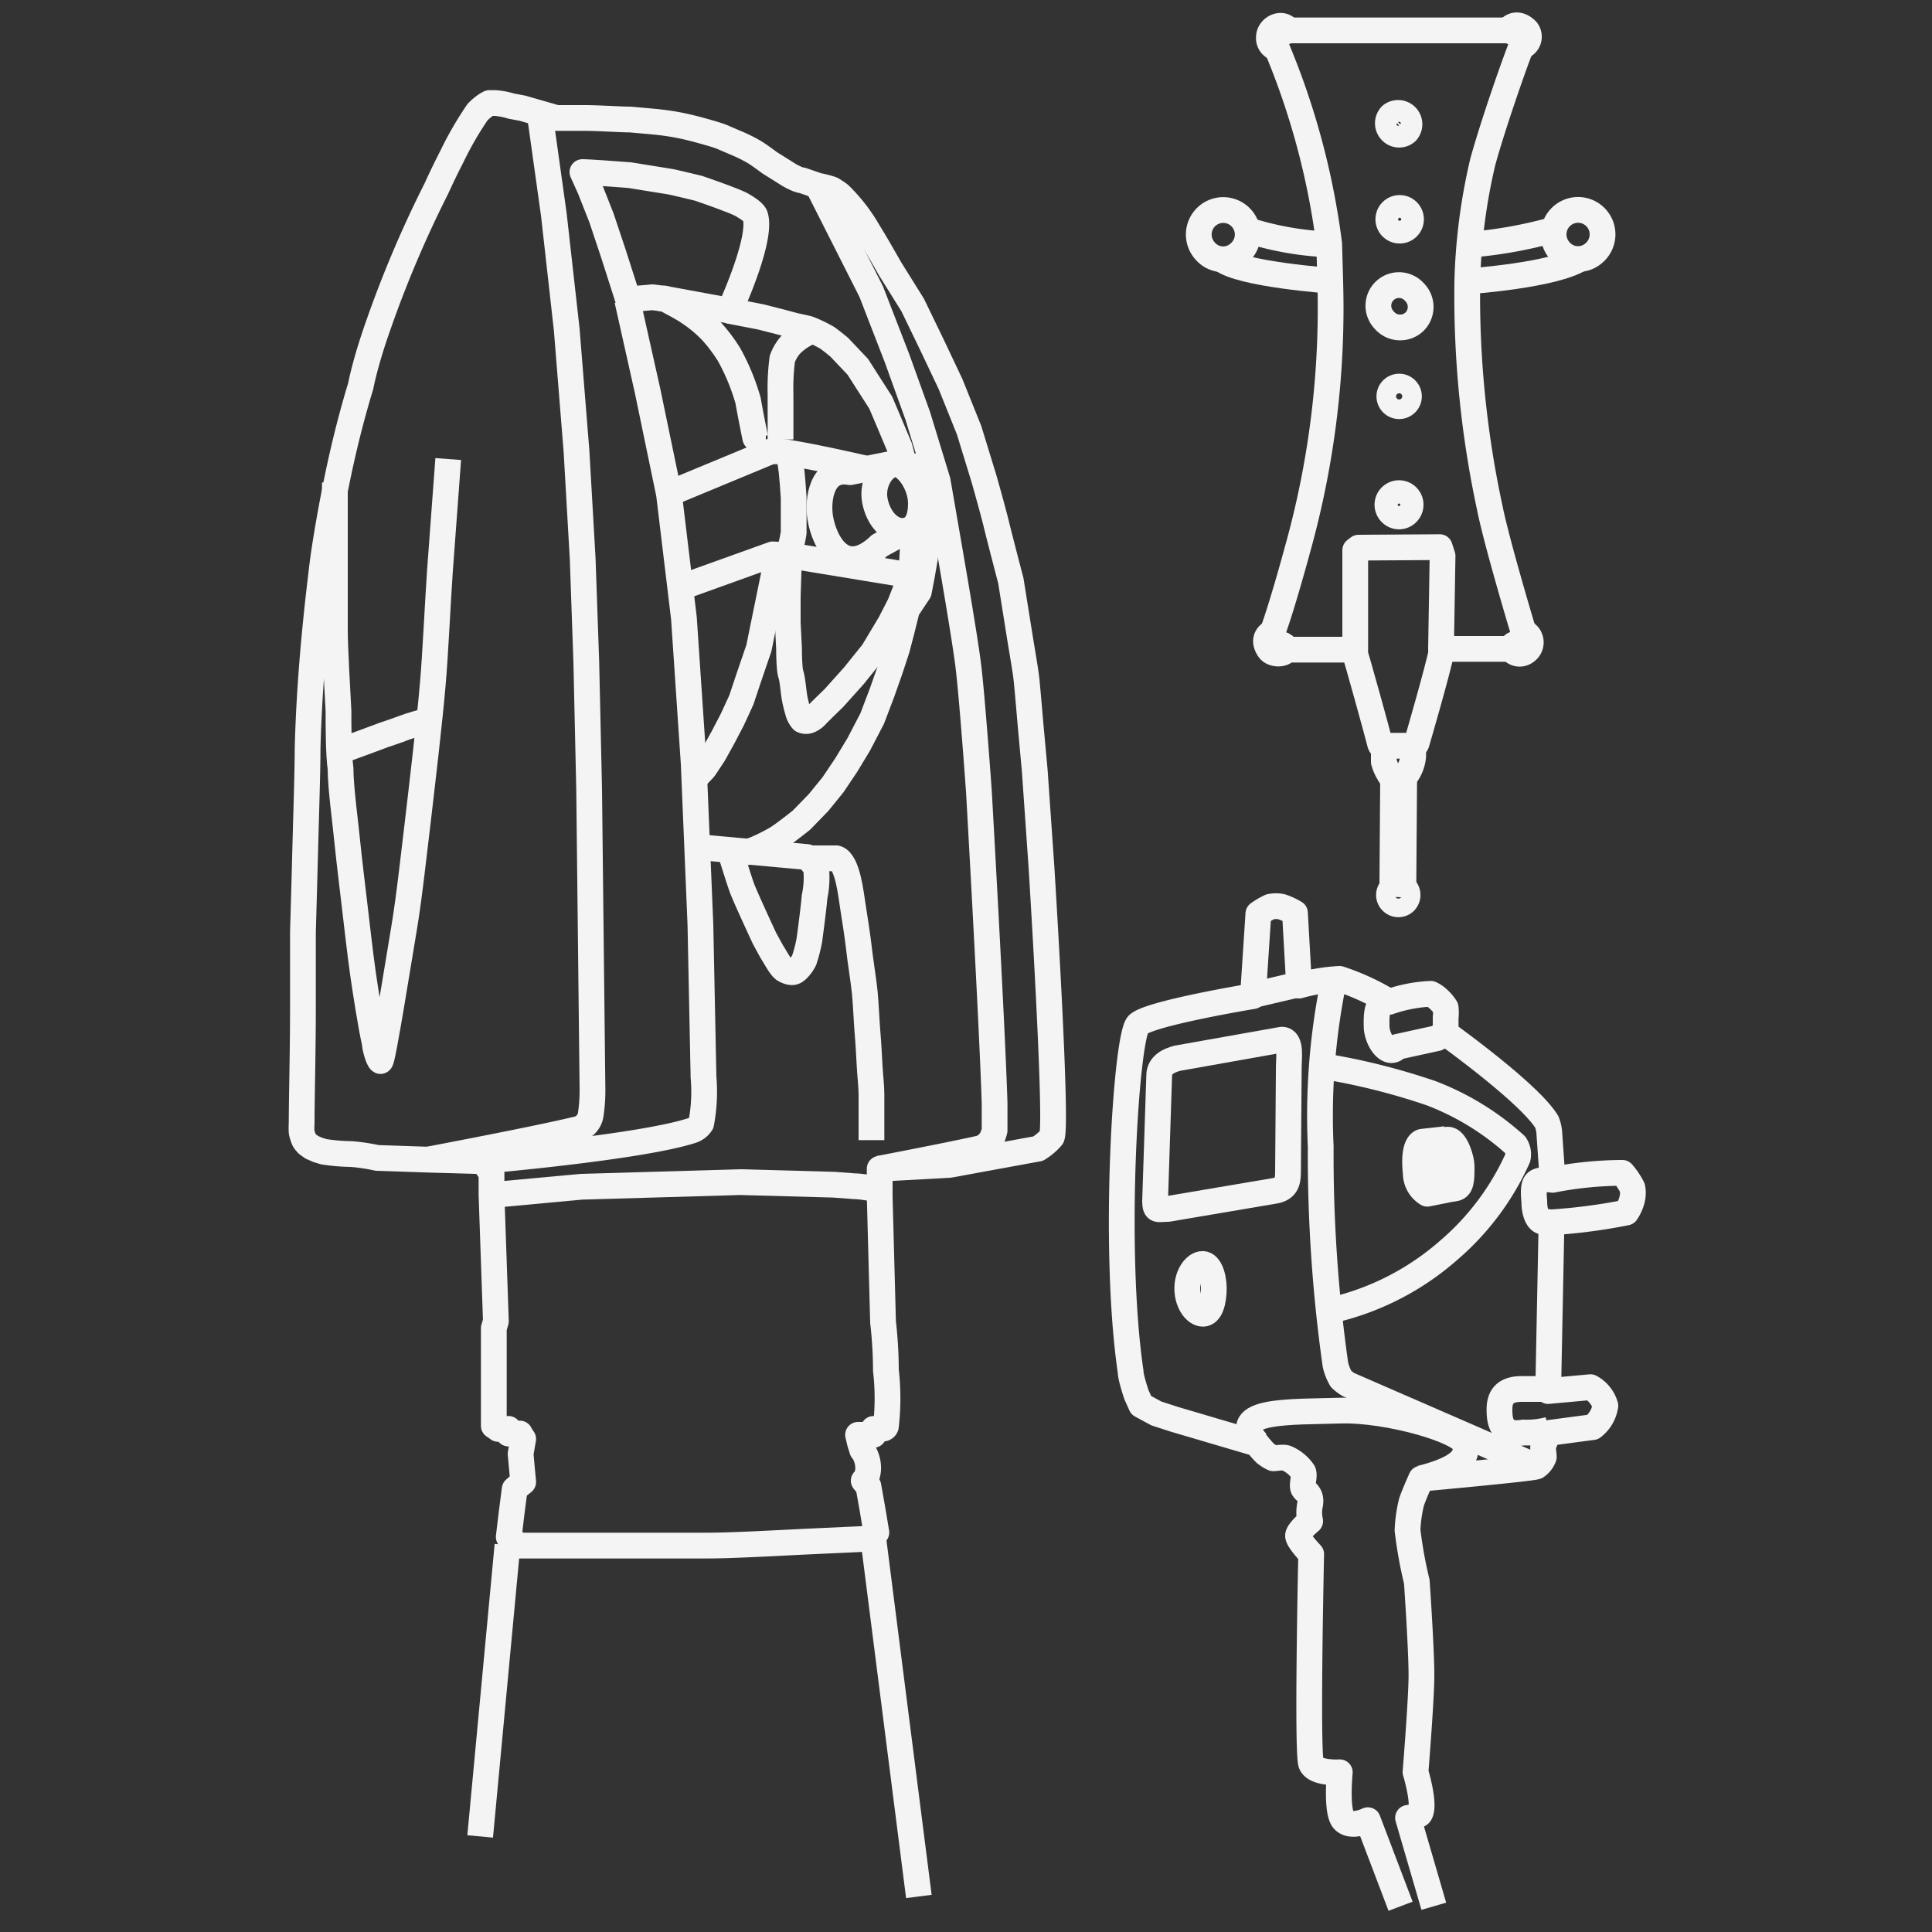 <svg xmlns="http://www.w3.org/2000/svg" viewBox="0 0 75 75"><rect x="0" y="0" width="75" height="75" fill="#333333" stroke="none"/><defs><style>.cls-1{fill:none;stroke:#f4f4f4;stroke-linejoin:round;}</style></defs><title>f4_Laser_Tracking_System</title><g id="Linework"><path class="cls-1" d="M55.66,74l-1-3.43s.39-.06.46-.16c.22-.34-.17-1.62-.17-1.62s.22-2.7.23-3.68S55,61.4,55,61.4a16.78,16.78,0,0,1-.36-2,5.52,5.52,0,0,1,.15-1.07c.07-.24.38-.93.38-.93s4.29-.39,4.47-.47a.77.77,0,0,0,.29-.37c0-.14-.06-.36,0-.5s.17-.43.17-.43l1.73-.23a1.28,1.28,0,0,0,.49-.83,1.19,1.19,0,0,0-.58-.72L60.1,54l.13-6.55a21.62,21.62,0,0,0,2.9-.38,1.56,1.56,0,0,0,.24-.56,1.08,1.08,0,0,0,0-.4,2.81,2.81,0,0,0-.39-.58,14.38,14.38,0,0,0-2.71.27l-.13-1.87a1.58,1.58,0,0,0-.09-.37c-.67-1.12-3.93-3.45-3.93-3.45s0-.43,0-.61a1.62,1.62,0,0,0,0-.38,1.52,1.52,0,0,0-.31-.36,1,1,0,0,0-.27-.18,5.67,5.67,0,0,0-1.61.31A9.28,9.28,0,0,0,52,38a7.25,7.25,0,0,0-1.57.26l-.16-2.82a2.62,2.62,0,0,0-.52-.24,1.08,1.08,0,0,0-.44,0,2.93,2.93,0,0,0-.46.27l-.21,3.2s-4,.66-4.46,1.1-1,8.64-.29,13.47c0,.24.23.91.23.91l.18.4.59.32.71.23,3.19.94a4.54,4.54,0,0,0,.31.36,1.42,1.42,0,0,0,.33.21c.13,0,.4-.06.52,0a1.51,1.51,0,0,1,.64.53c.07.15-.06.49,0,.63s.34.21.27.62a1.51,1.51,0,0,0,0,.66s-.46.38-.47.56.51.72.51.72-.17,7.75,0,8.14,1.11.33,1.11.33-.15,1.54.15,1.86.94,0,.94,0L54.37,74"/><path class="cls-1" d="M51.31,41.38a25.81,25.81,0,0,1,4.25,1.06,10.4,10.4,0,0,1,3.26,2,.67.67,0,0,1,.1.23.66.66,0,0,1,0,.28,10.23,10.23,0,0,1-2.71,3.61,10.41,10.41,0,0,1-4.67,2.34"/><path class="cls-1" d="M47.12,50c0,.52-.13,1-.42,1s-.59-.41-.61-.93.26-.95.55-1S47.11,49.49,47.12,50Z"/><path class="cls-1" d="M50,45.52c0,.4-.1.64-.53.71l-4.13.7c-.4,0-.49.11-.5-.29L45,41.75c0-.4.36-.58.71-.67l4.05-.72c.4,0,.26.77.27,1.17Z"/><path class="cls-1" d="M56.12,44.22l-.89.1s-.4,0-.27,1.22a.93.93,0,0,0,.45.8l1-.2"/><path class="cls-1" d="M56.74,45.27c0,.54,0,.86-.31.87s-.66-.48-.67-1,.13-.89.44-.9S56.74,45,56.74,45.27Z"/><path class="cls-1" d="M60.26,45.76s-.1,0-.37.05-.4.07-.33.81c0,.5.16.82.38.81a1.32,1.32,0,0,0,.29,0"/><path class="cls-1" d="M60.15,53.92l-.38,0-.7,0h0c-.69,0-.87.35-.86.83v0c0,.49.12,1,.92.86h0a3.31,3.31,0,0,0,1-.11"/><path class="cls-1" d="M48.79,56c-1.19-1.3,1.36-1.18,3.23-1.24s4.85.81,4.87,1.35c0,.25.17.8-1.73,1.28"/><path class="cls-1" d="M59.63,56.92l-7.28-3.17a1.55,1.55,0,0,1-.29-.22,1.92,1.92,0,0,1-.22-.56,58.28,58.28,0,0,1-.57-8.46,25.9,25.9,0,0,1,.44-6.1.75.75,0,0,1,.2-.37s.17,0,.17-.08"/><line class="cls-1" x1="48.64" y1="38.63" x2="50.43" y2="38.21"/><path class="cls-1" d="M56.13,39.92s-.1.19-.12.21a1.46,1.46,0,0,1-.22.17l-1.55.34c-.33.41-.79-.27-.8-.79s0-1,.5-1"/><path class="cls-1" d="M34.15,46.46l0-1.09,2.71-.15,3.44-.63a2.24,2.24,0,0,0,.53-.45c.23-.47-.4-10.47-.4-10.47l-.26-3.74L40,28.07s-.11-1.3-.15-1.68-.19-1.22-.25-1.6l-.36-2.25s-.44-1.68-.56-2.18-.48-1.77-.48-1.77l-.58-1.89-.72-1.79-.72-1.52-.75-1.55-.88-1.41s-.6-1.06-.82-1.4a6.63,6.63,0,0,0-1.14-1.48,3.11,3.11,0,0,0-.3-.2,3.93,3.93,0,0,0-.54-.14L31.14,7c-.15,0-.51-.21-.51-.21l-.75-.47s-.43-.32-.6-.42a6,6,0,0,0-.59-.3l-.7-.3c-.22-.08-.54-.17-.87-.26s-.65-.16-.87-.2-.55-.09-.89-.12l-.89-.08c-.35,0-1.07-.05-1.7-.06l-1.17,0-.66-.19-.66-.19-.43-.08A2.83,2.83,0,0,0,19.22,4l-.13,0L19,4a1.27,1.27,0,0,0-.25.16,2.2,2.2,0,0,0-.21.19,13.21,13.21,0,0,0-1,1.73c-.34.66-.6,1.24-.6,1.24a43.77,43.77,0,0,0-2.28,5.38C14.16,14.12,14,15,14,15s-.34,1.07-.69,2.59-.71,3.51-.84,4.7c-.1.83-.22,1.9-.32,3.08s-.18,2.47-.21,3.74c0,.88-.06,2.65-.1,4.19s-.08,2.88-.08,2.88,0,1.4,0,3-.05,3.51-.05,4.44a2.23,2.23,0,0,0,0,.33,1.41,1.41,0,0,0,.1.31.91.91,0,0,0,.13.16l.17.12.23.1.23.07a7.52,7.52,0,0,0,1.07.09,7.69,7.69,0,0,1,1,.15l2.06.07,2.07.06.15.23.16.23v.84l.17,4.91-.08.27,0,.67,0,.66v2.46l.09.06.08.06.07,0,.08,0h.13l.12,0,0,.09,0,.09.22,0,.22,0,.06.11.07.1-.05.29-.05.29.05.55.05.54-.17.14-.16.14-.12.93-.11.92.14.11L20,60l3,0c1.63,0,3.48,0,4.41,0s2.39-.08,3.79-.15l2.59-.12.12-.12.11-.12-.15-.9-.16-.9-.09-.1-.09-.11a.47.47,0,0,0,.1-.13.93.93,0,0,0,.07-.43,1.21,1.21,0,0,0-.13-.48.62.62,0,0,0-.1-.15L33.38,56l-.07-.3.06,0,.06,0,.24,0,.24,0,0-.11,0-.12.22,0c.11,0,.23,0,.26-.1a9.48,9.48,0,0,0,0-2.18c0-1-.11-1.86-.11-1.86Z"/><path class="cls-1" d="M22.61,6.68c.3,0,1.84.12,1.84.12L26,7.05c.05,0,1.12.26,1.12.26s.87.3,1.16.42a5.32,5.32,0,0,1,.5.21c.15.09.49.28.54.45.28.91-1,3.67-1,3.67l-2.5-.46-.49-.06-.69.06-.25.05-.57-1.78-.47-1.41L22.9,7.32Z"/><path class="cls-1" d="M20.94,4.33l.56,4L22,12.79l.38,4.73.24,4.18.14,4,.11,4.94L23,42.28a6.27,6.27,0,0,1-.07,1,.69.69,0,0,1-.58.57c-1.53.37-5.71,1.16-5.71,1.16"/><path class="cls-1" d="M24.35,11.65l.79,3.53.83,4L26.55,24l.38,5.65.26,6.25.12,5.91a6.61,6.61,0,0,1-.09,1.8.69.69,0,0,1-.34.27c-2,.66-8.2,1.19-8.2,1.19"/><path class="cls-1" d="M26,19.15l3.93-1.63h.26c.89.08,3.51.69,3.51.69"/><path class="cls-1" d="M28.28,12.06l1.24.24.71.18.64.17s.4.08.53.12a5.47,5.47,0,0,1,.69.33c.13.08.49.38.49.38l.72.76.37.58.52.81.31.73.42,1,.18.69.42.06.17.47.11.62.08.75.09.83-.06.87-.12.69-.12.63-.46.69L35,24.5l-.18.69-.27.82-.31.88-.38,1-.52,1-.49.81-.51.76-.56.69-.67.69s-.69.55-.94.7a7.18,7.18,0,0,1-.83.42c-.11.05-.45.15-.45.15"/><path class="cls-1" d="M28.33,33s.35,1.14.48,1.49.86,1.92.86,1.92.26.49.35.63.3.54.44.61c.32.17.4.06.48,0a1.34,1.34,0,0,0,.28-.38,5.91,5.91,0,0,0,.2-.78s.17-1.25.2-1.67a3.6,3.6,0,0,0,.06-1.13,2.16,2.16,0,0,0-.35-.42l-4.27-.39"/><path class="cls-1" d="M30.63,21.56l-.05,1.61v1l.05,1s0,.79.07,1,.1.66.14.89.11.48.15.62a.85.85,0,0,0,.16.28.33.33,0,0,0,.28,0,.78.78,0,0,0,.27-.2c.16-.17.66-.65.66-.65l.79-.88.74-.92.67-1.12.37-.72.26-.66.48.09"/><path class="cls-1" d="M35.75,19.54c0,.72-.27,1.07-.73,1.07s-.93-.48-1.06-1.19.35-1.4.8-1.4S35.75,18.82,35.75,19.54Z"/><path class="cls-1" d="M34.63,18,33,18.33c-1.1-.21-1.27,1.06-1.16,1.76.15.95.91,2.42,2.31,1.08l1.1-.6"/><polyline class="cls-1" points="30.2 21.53 29.62 24.37 29.46 25.16 29.06 26.33 28.78 27.17 28.43 27.93 28.07 28.62 27.71 29.27 27.34 29.83 26.96 30.23"/><polyline class="cls-1" points="26.41 22.81 30 21.52 30.63 21.56 35.31 22.33 35.38 22.25 35.48 20.51"/><polyline class="cls-1" points="30.58 17.57 30.68 17.94 30.73 18.31 30.77 18.75 30.81 19.32 30.81 19.79 30.81 20.25 30.81 20.69 30.76 20.96 30.69 21.26 30.63 21.51 30.63 21.56"/><path class="cls-1" d="M29.73,17l-.14,0h-.27s-.17-.82-.28-1.45a8.42,8.42,0,0,0-.74-1.79,6.31,6.31,0,0,0-.66-.88,5.1,5.1,0,0,0-.91-.76c-.22-.16-.94-.53-.94-.53s-.27,0-.27-.08"/><path class="cls-1" d="M19,46.4l3.57-.33,6.17-.18,3.64.1.79.06c.16,0,.54.05.69.09a1.58,1.58,0,0,1,.31.13"/><path class="cls-1" d="M13,18.73s0,2.13,0,2.69c0,.75,0,2.25,0,3s.1,2.39.14,3.18c0,.53,0,1.7.08,2.23,0,.76.2,2.17.27,2.93.06.59.2,1.75.27,2.34s.23,2,.33,2.69.3,2,.46,2.71c0,.16.14.65.22.69s.72-4,.92-5.18.4-3.07.53-4.12c.16-1.36.47-4,.58-5.33.1-1.1.2-3.31.28-4.42s.32-4.32.32-4.32"/><path class="cls-1" d="M34.12,45.37s3.12-.6,4-.81a1.11,1.11,0,0,0,.32-.26,1.28,1.28,0,0,0,.17-.42c0-.35,0-.8,0-1.05-.09-3-.61-12.12-.61-12.12s-.26-3.65-.41-4.86c-.12-1-.64-4-.64-4l-.55-3.18-.77-2.52-.81-2.25-1-2.58L32.53,8.77l-.79-1.56"/><path class="cls-1" d="M13.19,29.16l1.12-.41.59-.22s.6-.2.77-.27.85-.27.94-.28"/><path class="cls-1" d="M30.3,17.06s0-1.32,0-1.77a8.66,8.66,0,0,1,.07-1.36,1.76,1.76,0,0,1,.31-.53,2.27,2.27,0,0,1,.76-.52"/><path class="cls-1" d="M33.83,44.26v-.6s0-.88,0-1.18-.05-.72-.07-1.08-.05-.94-.08-1.27-.07-1.21-.11-1.61-.18-1.28-.22-1.66-.19-1.37-.25-1.73-.19-1.68-.63-1.81H31.33"/><line class="cls-1" x1="19.7" y1="59.98" x2="18.64" y2="71.29"/><line class="cls-1" x1="33.88" y1="59.57" x2="35.67" y2="73.62"/><path class="cls-1" d="M49.93,25.19s0-.17-.31-.21-.4-.1-.22-.46"/><path class="cls-1" d="M52.74,21.26l-.13.1v3.86H49.93c-.07.19-.5.21-.66,0-.34-.49.13-.68.13-.68s.32-.82,1-3.32a34.74,34.74,0,0,0,1.24-10.28L51.6,9.48a29.23,29.23,0,0,0-2.05-7.65c-.23-.43-.07-.53.1-.55a.92.92,0,0,0,.37-.1c.79,0,8.28,0,8.53,0s0,.07.35.1.26.31.14.57S58,4.69,57.56,6.29a22.72,22.72,0,0,0-.6,4.64,39.11,39.11,0,0,0,.87,8.77c.24,1.22,1.14,4.26,1.32,4.85S59,25,58.82,25a.19.19,0,0,0-.15.19l-2.73,0L56,21.58l-.11-.34Z"/><path class="cls-1" d="M51.68,10.9s-3.56-.25-4.27-.85"/><path class="cls-1" d="M48.36,8.91a12,12,0,0,0,3.24.58"/><path class="cls-1" d="M57.05,9.5a17.13,17.13,0,0,0,3.25-.58"/><path class="cls-1" d="M57,10.92s3.34-.23,4.36-.89"/><path class="cls-1" d="M61.89,9.81a.95.95,0,1,0-1.33-.07A.93.93,0,0,0,61.89,9.81Z"/><path class="cls-1" d="M48.11,9.82a.95.95,0,1,0-1.32-.07A.92.92,0,0,0,48.11,9.82Z"/><path class="cls-1" d="M49.56,1.87a.4.4,0,0,1-.3-.43c0-.36.52-.63.76-.26"/><path class="cls-1" d="M58.55,1.17s.27-.42.71,0a.4.4,0,0,1-.2.64"/><path class="cls-1" d="M54.6,5.12A.44.44,0,0,0,54,4.48a.44.44,0,0,0,0,.61A.43.43,0,0,0,54.6,5.12Z"/><path class="cls-1" d="M54.64,8.83a.44.44,0,1,0-.61,0A.44.44,0,0,0,54.64,8.83Z"/><path class="cls-1" d="M54.91,12.49a.81.81,0,0,0,0-1.15.8.8,0,1,0-1.18,1.08A.81.81,0,0,0,54.91,12.49Z"/><path class="cls-1" d="M54.58,15.66a.38.38,0,1,0-.53,0A.38.38,0,0,0,54.58,15.66Z"/><path class="cls-1" d="M54.63,19.91a.45.45,0,1,0-.64,0A.44.44,0,0,0,54.63,19.91Z"/><path class="cls-1" d="M58.66,25.19a.39.39,0,0,0,.58.1.43.43,0,0,0-.08-.75"/><path class="cls-1" d="M56,25.12c-.19.94-1,3.7-1,3.7s0,.1-.15.13l-1.19,0s-.06.06-.1-.13-.91-3.34-1-3.58"/><path class="cls-1" d="M53.72,28.94s0,.56,0,.63a1.65,1.65,0,0,0,.19.44c.07.13.1.16.18.15h.39s0,.06.15-.14a1.45,1.45,0,0,0,.23-.67c0-.25,0-.42,0-.42"/><polyline class="cls-1" points="54.08 30.17 54.05 34.32 54.48 34.33 54.51 30.19"/><path class="cls-1" d="M54.54,35a.37.37,0,0,0,0-.51.36.36,0,0,0-.51,0,.35.35,0,0,0,0,.51A.36.36,0,0,0,54.54,35Z"/></g></svg>